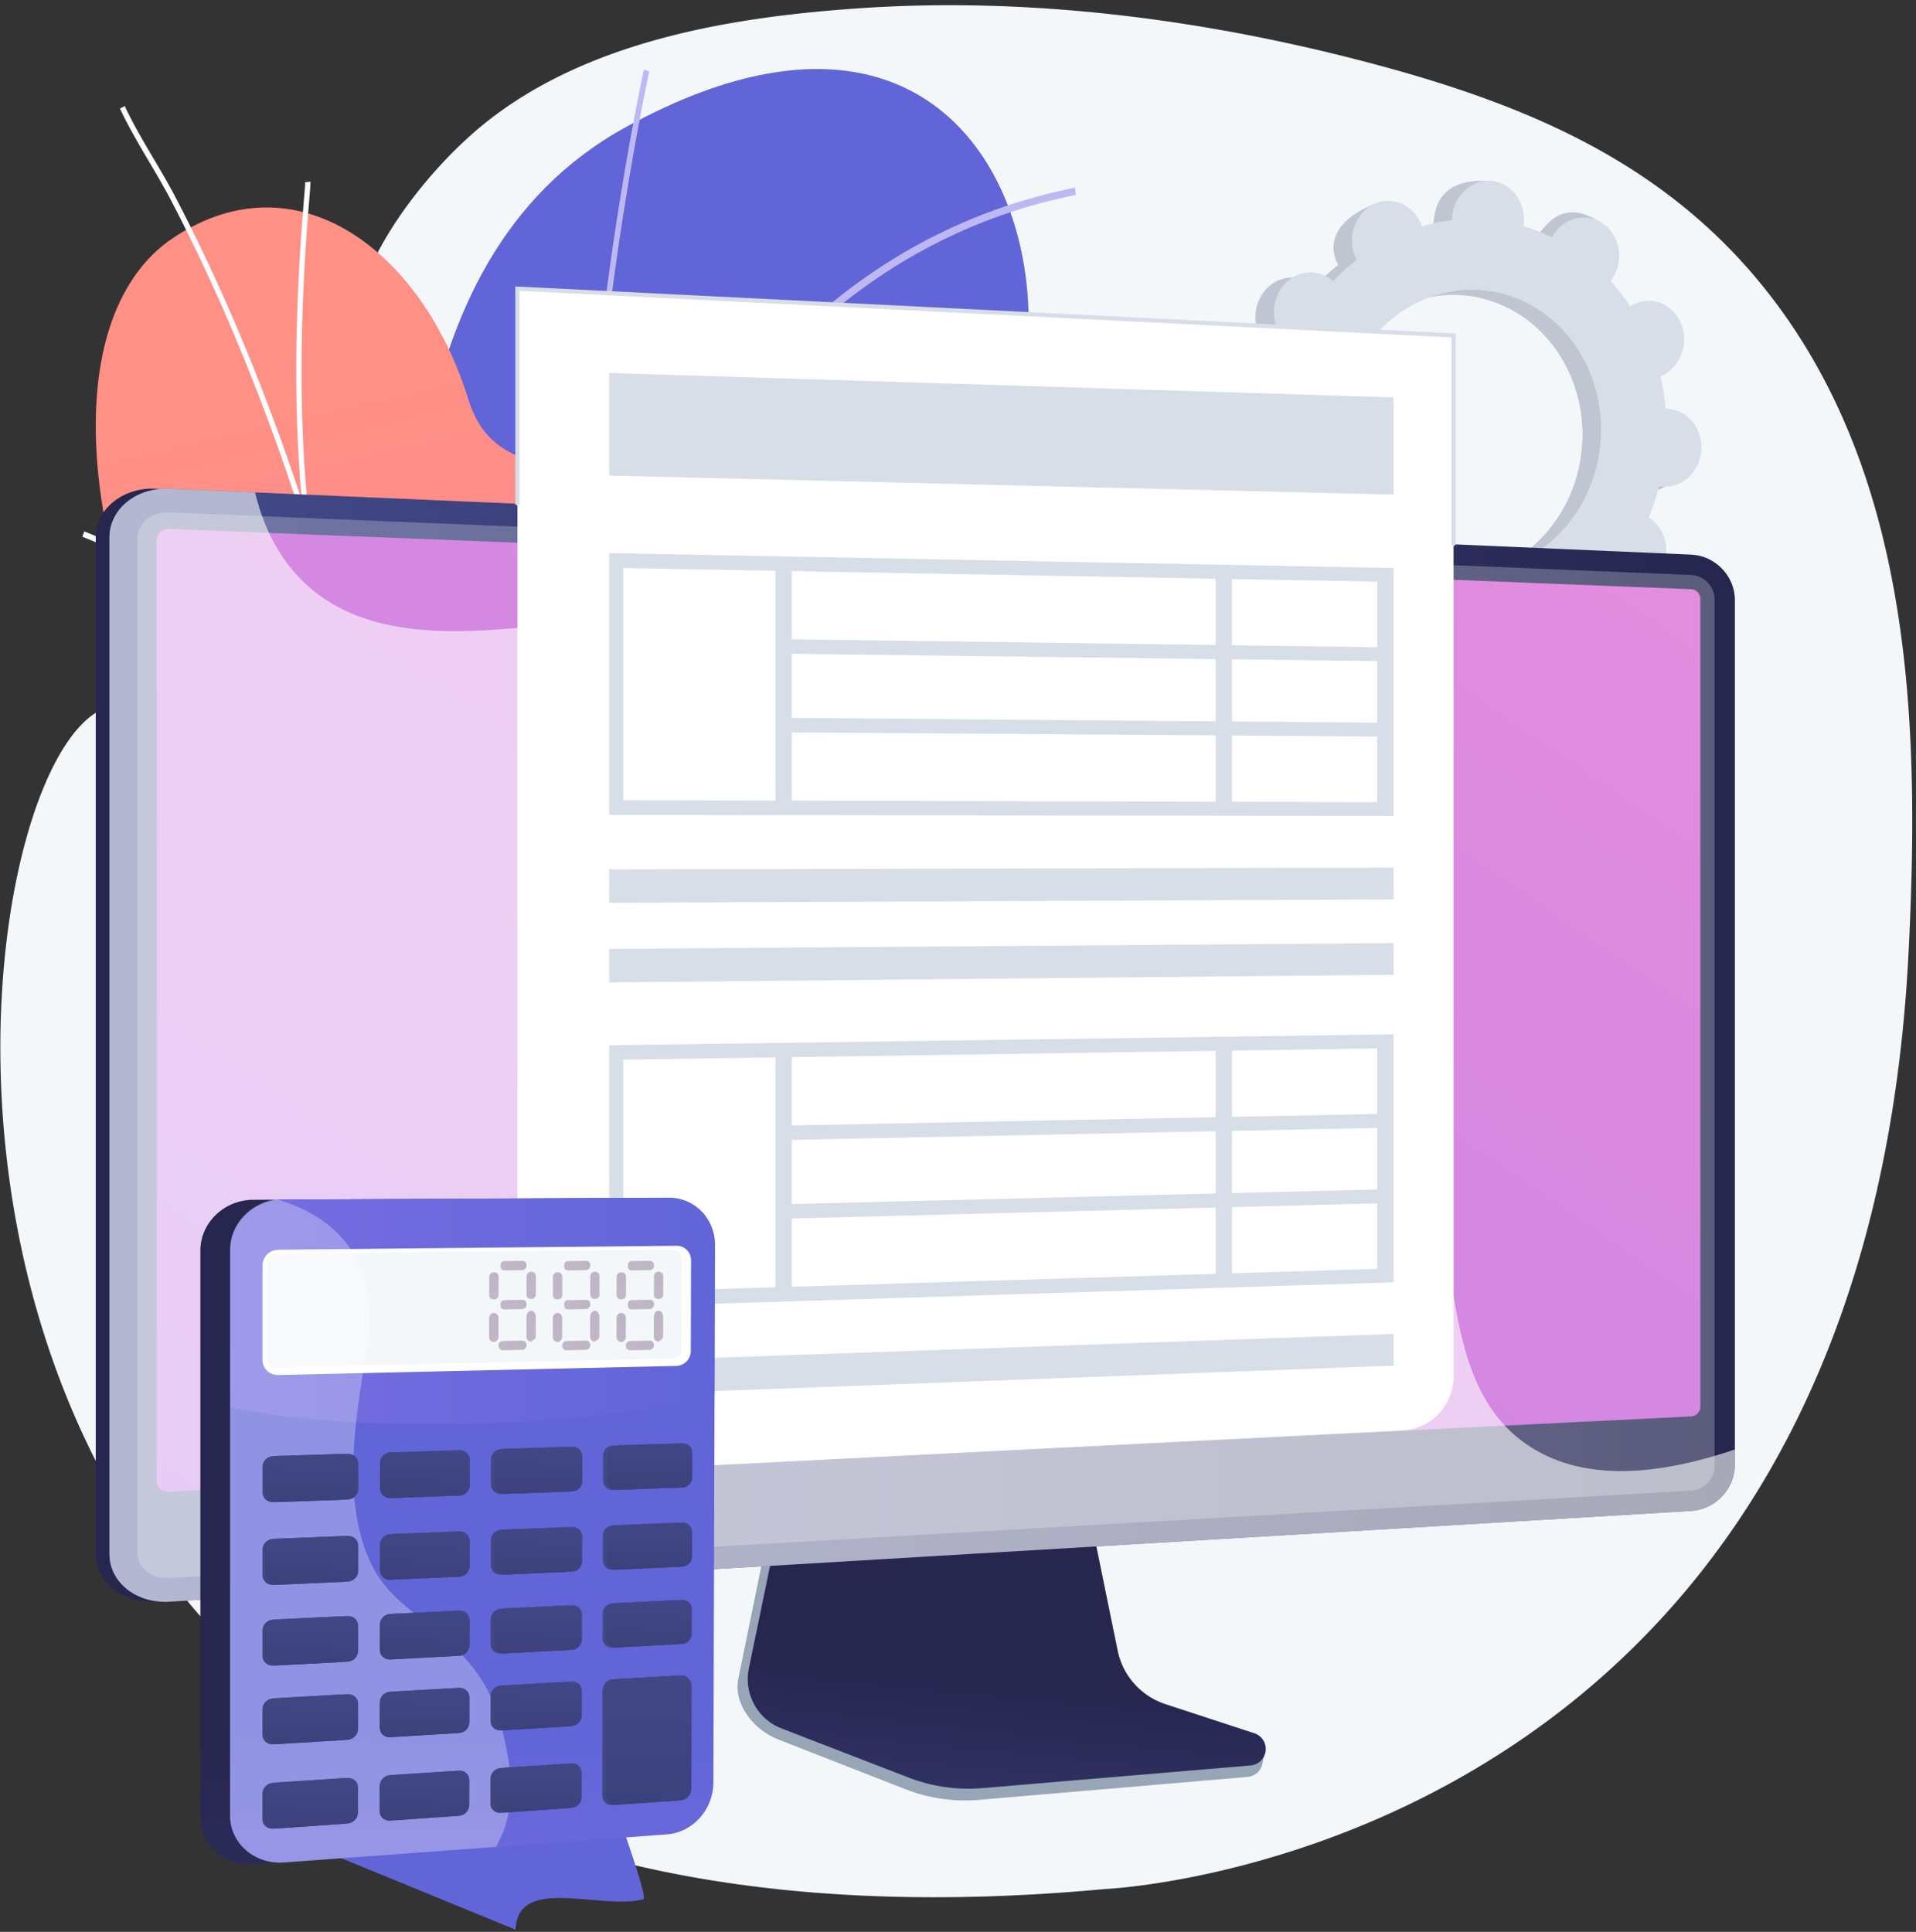 <svg width="361" height="364" fill="none" xmlns="http://www.w3.org/2000/svg">
    <rect width="100%" height="100%" fill="#333333" stroke="none"/>
    <style>
        #image1-coin1{
            animation: move1 5s  ease-in-out infinite;
        opacity:0;
        }
        #image1-coin2{
        animation: move1 5s .5s ease-in-out infinite;
        opacity:0;
        }

        #image1-petal1{
        animation: move2 5s  ease-in-out infinite;
        }
        #image1-petal2{
        animation: move3 5s 1s ease-in-out infinite;
        }
        #image1-gearbox1{
        animation: move4 5s 1s ease-in-out infinite;
        }

        #num9-3{
        animation: opacity1 1s ease-in-out 1 alternate;
        }
        #num9-2{
        animation: opacity1 1s ease-in-out 1 alternate;
        }
        #num9-1{
        animation: opacity1 1s ease-in-out 1 alternate;
        }

        @keyframes opacity1 {
        0% {
        opacity:.3;
        }
        100%{
        opacity:1;
        }
        }


        @keyframes move1 {
        0% {
        transform: translate3d(0, 0, 0);
        opacity:0;
        }
        50% {
        transform: translate3d(10px, -20px, 0);
        opacity:1;
        }
        100%{
        opacity:0;
        transform: translate3d(-20px, -250px, 0);
        }
        }
        @keyframes move2 {
        0% {
        transform: translate3d(0, 0, 0);
        }
        50% {
        transform: translate3d(9px, -5px, 0);
        }
        100%{
        transform: translate3d(0, 0, 0);
        }
        }
        @keyframes move3 {
        0% {
        transform: translate3d(0, 0, 0);
        }
        50% {
        transform: translate3d(-9px, 6px, 0);
        }
        100%{
        transform: translate3d(0, 0, 0);
        }
        }
        @keyframes move4 {
        0% {
        transform: rotate(0deg);
        transform-origin:center;
        }
        100%{
        transform: rotate(360deg);
        }
        }

    </style>

    <path d="M244.659 8.587c-26.941-6.011-54.952-8.891-82.339-7.055-24.274 1.627-51.789 6.07-71.323 21.982-9.308 7.583-20.41 21.209-23.455 33.23 0 0-16.028 63.272-48.083 76.83-32.055 13.559-54.315 244.955 188.77 222.358 0 0 142.774-5.922 151.371-176.481 2.076-41.203.916-86.497-23.962-120.95-19.064-26.4-45.776-38.138-76.47-46.352a352.647 352.647 0 0 0-14.509-3.562Z" fill="#F4F7FA"/>
    <g id="image1-gearbox1">
    <path d="M309.68 92.663c3.736.315 7.04-2.71 7.381-6.754.34-4.045-2.411-7.578-6.147-7.893a6.242 6.242 0 0 0-.575-.016 42.609 42.609 0 0 0-.973-6.124c.177-.073.354-.148.528-.239 3.406-1.749 4.891-6.135 3.318-9.796-1.572-3.66-5.608-5.208-9.013-3.459a7.391 7.391 0 0 0-.515.3 38.837 38.837 0 0 0-3.684-4.73c.124-.161.246-.325.359-.5 2.163-3.346 1.431-7.918-1.633-10.212-3.065-2.295-7.302-1.443-9.465 1.902a7.614 7.614 0 0 0-.305.526 34.413 34.413 0 0 0-5.406-2.068 8.27 8.27 0 0 0 .082-.619c.341-4.045 1.077-8.61-2.663-8.867-8.651-.591-10.524 3.684-10.864 7.728-.018.21-.022.416-.023.622-1.934.22-3.831.6-5.676 1.135a8.218 8.218 0 0 0-.212-.57c-1.573-3.66-1.289-6.1-4.864-4.73-7.795 2.991-9.041 7.408-7.469 11.067.083.191.175.373.27.553a38.88 38.88 0 0 0-4.422 4.048 6.675 6.675 0 0 0-.457-.383c-3.064-2.294-7.302-1.442-9.465 1.903-2.163 3.346-1.431 7.918 1.634 10.212a6.2 6.2 0 0 0 .481.322 42.475 42.475 0 0 0-1.984 5.875 6.03 6.03 0 0 0-.57-.08c-3.736-.314-7.04 2.71-7.381 6.755-.341 4.045 2.412 7.579 6.147 7.893.194.017.386.018.576.017a42.48 42.48 0 0 0 .972 6.124 6.82 6.82 0 0 0-.528.236c-3.406 1.751-4.89 6.136-3.318 9.797 1.572 3.66 5.608 5.208 9.013 3.459.178-.092.348-.194.514-.299a38.899 38.899 0 0 0 3.684 4.73c-.124.16-.246.324-.359.5-2.163 3.345-1.431 7.918 1.632 10.213 3.065 2.294 9.698 1.245 11.861-2.101.111-.172-2.187-.151-2.092-.328a34.4 34.4 0 0 0 5.406 2.068 8.303 8.303 0 0 0-.081.619c-.341 4.045 2.411 7.578 6.147 7.893 3.736.314 7.04-2.71 7.381-6.755.018-.209.022-.416.023-.622a34.49 34.49 0 0 0 5.676-1.134c.065.191.132.381.212.57 1.573 3.66 5.609 5.208 9.013 3.458 3.405-1.75 4.891-6.136 3.318-9.795a7.642 7.642 0 0 0-.269-.553 38.817 38.817 0 0 0 4.421-4.047c.148.132.297.262.458.382 3.064 2.294 7.301 1.442 9.465-1.903 2.163-3.346 1.431-7.918-1.634-10.212a6.555 6.555 0 0 0-.481-.322 42.471 42.471 0 0 0 1.983-5.875c.191.033.38.063.573.08Zm-38.405 16.169c-13.562-1.142-23.554-13.972-22.317-28.658 1.237-14.685 13.234-25.664 26.796-24.52 13.563 1.142 23.555 13.972 22.317 28.657-1.236 14.684-13.234 25.663-26.796 24.521Z" fill="#BFC6D1"/>
    <path d="M309.895 71.638c3.406-1.75 4.89-6.136 3.318-9.797-1.573-3.66-5.609-5.208-9.013-3.459a6.955 6.955 0 0 0-.515.3 38.73 38.73 0 0 0-3.683-4.73 7.51 7.51 0 0 0 .359-.501c2.163-3.345 3.825-9.98.541-11.95-6.232-3.735-9.475.295-11.638 3.64a7.906 7.906 0 0 0-.305.524 34.28 34.28 0 0 0-5.406-2.066 8.27 8.27 0 0 0 .082-.619c.186-2.201-.55-4.246-1.857-5.709a1102.236 1102.236 0 0 0-2.339 18.991c11.64 2.93 19.757 14.724 18.634 28.044-.951 11.287-8.261 20.378-17.75 23.465.022 1.234.054 2.47.042 3.707-.03 3.352-.248 6.712-.47 10.068a34.028 34.028 0 0 0 2.729-.667c.065.191.132.381.212.569 1.573 3.661 5.087 5.885 11.352 2.945 3.466-1.626 2.553-5.621.981-9.282a7.844 7.844 0 0 0-.27-.552 38.827 38.827 0 0 0 4.422-4.048 7 7 0 0 0 .457.382c3.064 2.296 9.94 1.007 12.102-2.339 2.163-3.346-1.206-7.481-4.271-9.775a6.348 6.348 0 0 0-.481-.322 42.475 42.475 0 0 0 1.984-5.875c.188.033.377.064.57.079 3.736.314 7.04-2.71 7.381-6.755.341-4.044-2.412-7.578-6.147-7.892a6.254 6.254 0 0 0-.576-.017 42.469 42.469 0 0 0-.972-6.124c.175-.07.352-.145.527-.235Z" fill="#BFC6D1"/>
    <path d="M313.165 91.69c3.736.314 7.04-2.71 7.381-6.755.34-4.045-2.411-7.578-6.147-7.893a6.171 6.171 0 0 0-.575-.016 42.607 42.607 0 0 0-.973-6.124c.177-.073.354-.148.528-.239 3.406-1.749 4.891-6.135 3.318-9.794-1.572-3.661-5.608-5.21-9.013-3.46a7.414 7.414 0 0 0-.516.3 38.738 38.738 0 0 0-3.683-4.73c.124-.162.246-.325.359-.5 2.163-3.346 1.431-7.919-1.633-10.213-3.065-2.295-7.302-1.443-9.466 1.902-.11.172-.208.347-.304.526a34.46 34.46 0 0 0-5.406-2.068c.033-.204.064-.409.082-.619.341-4.045-2.412-7.578-6.147-7.892-3.736-.315-7.04 2.709-7.381 6.754a7.66 7.66 0 0 0-.023.623c-1.934.22-3.831.6-5.676 1.133a8.252 8.252 0 0 0-.213-.57c-1.572-3.66-5.608-5.208-9.013-3.459-3.406 1.75-4.89 6.136-3.318 9.796.083.191.175.373.27.553a38.878 38.878 0 0 0-4.422 4.047 7.16 7.16 0 0 0-.457-.381c-3.065-2.295-7.302-1.443-9.465 1.902-2.163 3.346-1.431 7.918 1.634 10.212a6.2 6.2 0 0 0 .481.322 42.475 42.475 0 0 0-1.984 5.875 6.486 6.486 0 0 0-.57-.08c-3.736-.315-7.04 2.709-7.381 6.754-.341 4.045 2.411 7.578 6.147 7.893.194.016.386.017.575.016.179 2.09.505 4.136.973 6.124a6.375 6.375 0 0 0-.528.239c-3.406 1.749-4.891 6.135-3.318 9.796 1.572 3.66 5.608 5.208 9.013 3.458.178-.092.348-.194.514-.3a38.745 38.745 0 0 0 3.684 4.73 7.41 7.41 0 0 0-.359.501c-2.164 3.344-1.431 7.918 1.633 10.212 3.065 2.295 7.302 1.443 9.465-1.902.111-.172.209-.348.305-.526a34.424 34.424 0 0 0 5.406 2.068 8.303 8.303 0 0 0-.082.619c-.341 4.045 2.412 7.578 6.147 7.892 3.736.315 7.04-2.709 7.381-6.754.018-.209.022-.416.023-.623a34.384 34.384 0 0 0 5.676-1.133c.065.191.132.381.213.569 1.572 3.661 5.608 5.209 9.013 3.46 3.404-1.75 4.89-6.136 3.318-9.795a8.09 8.09 0 0 0-.27-.553 38.91 38.91 0 0 0 4.422-4.047c.147.132.298.261.457.382 3.064 2.294 7.302 1.443 9.465-1.903 2.163-3.346 1.431-7.918-1.634-10.212a6.348 6.348 0 0 0-.481-.322 42.608 42.608 0 0 0 1.984-5.875c.188.033.378.063.571.08Zm-38.405 16.168c-13.562-1.142-23.554-13.973-22.317-28.658 1.236-14.685 13.234-25.664 26.796-24.52 13.562 1.142 23.555 13.972 22.317 28.657-1.237 14.684-13.234 25.663-26.796 24.521Z" fill="#D8DEE8"/>
    </g>
    <g id="image1-petal1">
        <path d="M176.109 101.446c-35.235 24.611-59.112 74.202-32.863 94.806 23.199 18.209 14.346 43.782-5.32 62.857-9.787 9.494-31.332 25.03-31.265 53.187-1.753-.267 16.306 45.109 14.528 45.58-7.931 2.102-23.684-4.661-24.049 5.724l-47.102-19.321c1.156-11.008 5.453-21.159 12.129-30.693 16.525-23.603-4.495-50.794-15.317-87.077-12.67-42.475 25.714-43.156 28.329-77.2 2.615-34.043-3.96-99.817 42.878-125.44 78.43-42.904 92.533 53.491 58.052 77.577Z" fill="url(#a)"/><path d="m202.719 36.718-.184-1.366c-35.668 7.196-63.821 31.233-83.678 71.441a227.473 227.473 0 0 0-6.847 15.313c-3.269-45.667 10.172-107.963 10.31-108.596l-1.001-.419c-.14.644-14.008 64.914-10.201 110.999l.107-.012c-11.678 29.545-19.718 66.061-23.944 108.888a670.748 670.748 0 0 0-2.018 25.636c-7.731-39.807-39.232-68.311-39.562-68.606l-.565 1.14c.339.302 33.82 30.607 39.86 72.127a788.898 788.898 0 0 0-.977 27.265l-.003.009h.002c-.3 15.851-.137 30.93.281 44.657l1.031-.274a905.359 905.359 0 0 1-.275-44.154c12.428-64.281 79.282-76.483 79.943-76.529l-.016-1.38c-.636-.036-64.807 12.011-79.806 72.433.427-16.819 1.39-34.419 3.139-52.135 4.472-45.318 14.733-96.592 37.063-135.703 35.194-26.487 67.512-10.91 67.837-10.749l.342-1.29c-.322-.163-31.778-15.346-66.56 9.263 17.337-29.148 41.669-51.086 75.722-57.958ZM53.093 319.68l-.789.873c.189.295.783.919 2.227 2.428 3.044 3.177 8.696 9.081 14.402 16.288l1.223-.325c-5.915-7.561-11.84-13.748-14.995-17.04-1.037-1.082-1.932-2.017-2.069-2.224Z" fill="#BEB8F2"/>
    </g>
    <g id="image1-petal2">
    <path d="M117.791 269.178c-2.81-2.324 2.565 7.566-1.156 7.566-7.651 0-3.824 7.008-24.94 2.206H32.674c4.324-17.788 18.07-35.882 22.762-45.333 9.9-19.942 12.49-28.731-8.036-69.952C13.126 110.351 9.683 59.953 32.776 44.725c23.398-15.427 46.886 2.814 55.471 30.539 5.493 17.738 22.895 6.624 33.177 29.345 9.025 19.943-8.697 51.712-15.055 69.56-16.61 46.62 4.489 68.889 11.422 95.009Z" fill="url(#b)"/>
    <path d="M79.038 202.732c-3.2-45.696 37.359-111.229 37.77-111.884l-.833-.593c-.383.614-35.63 57.568-37.986 102.588a531.96 531.96 0 0 0-4.48-31.317 505.376 505.376 0 0 0-4.422-22.397l.006-.002a.623.623 0 0 0-.013-.028c-3.031-13.713-6.597-27.083-10.677-40.005l.015-.002c-3.106-25.302-.873-52.65-.138-61.637.177-2.175.238-2.94.215-3.212l-.997.094c.014.206-.087 1.45-.216 3.025-.683 8.351-2.655 32.507-.461 56.222.01.116-.15.147-.185.037a418.147 418.147 0 0 0-3.099-9.058c-6.02-16.949-12.881-32.849-20.394-47.257-1.31-2.51-2.78-5-4.202-7.408-1.894-3.209-3.854-6.526-5.445-9.919l-.896.479c1.614 3.44 3.586 6.78 5.493 10.01 1.415 2.396 2.878 4.874 4.174 7.36 7.49 14.361 14.33 30.214 20.333 47.114 5.734 16.149 10.638 33.104 14.66 50.642-12.02-19.988-49.699-34.794-51.389-35.45l-.34 1.004c.432.168 43.334 17.02 52.6 38.318a503.167 503.167 0 0 1 4.395 22.265c5.82 33.452 8.533 68.784 8.064 105.013a627.099 627.099 0 0 1-.29 12.216h1c.133-4.082.237-8.154.29-12.202.282-21.731-.589-43.136-2.576-64.013l.024-.003Zm-42.526 56.554c.18.18 8.128 8.16 16.89 19.664h1.27c-9.01-11.936-17.292-20.261-17.478-20.444l-.683.78Z" fill="#FCFDFE"/>
    </g>
    <path d="M219.001 323.101c-4.592-1.523-8.025-5.421-8.992-10.211l-6.685-33.082-57.177 2.031-7.037 34.463c-.986 4.827 2.959 9.669 7.503 11.446l23.921 9.36a31.09 31.09 0 0 0 13.985 2.026l50.555-4.325a3.135 3.135 0 0 0 2.836-2.778c.172-1.491 1.207-3.164-.201-3.631l-18.708-5.299Z" fill="#97A6B7"/>
    <path d="M219.567 321.088a13.447 13.447 0 0 1-8.984-10.083l-6.677-32.665-55.783 2.006-7.029 34.031a9.957 9.957 0 0 0 6.159 11.301l23.899 9.242a31.39 31.39 0 0 0 13.971 2.002l50.504-4.271a3.115 3.115 0 0 0 .709-6.065l-16.769-5.498Z" fill="url(#c)"/>
    <path d="M29.313 301.795c-6.2.369-11.273-3.653-11.273-8.969V101.232c0-5.316 5.073-9.42 11.273-9.152l286.748 12.424c4.552.197 8.238 4.035 8.238 8.556v162.95c0 4.521-3.686 8.42-8.238 8.691L29.313 301.795Z" fill="url(#d)"/>
    <path d="M31.89 301.795c-6.2.369-11.273-3.653-11.273-8.969V101.232c0-5.316 5.073-9.42 11.273-9.152l286.748 12.424c4.552.197 8.238 4.035 8.238 8.556v162.95c0 4.521-3.686 8.419-8.238 8.69L31.89 301.795Z" fill="url(#e)"/>
    <path opacity=".3" d="M318.638 108.339 31.89 96.542c-3.314-.136-6.01 2.054-6.01 4.893v191.103c0 2.84 2.696 4.985 6.01 4.795l286.748-16.466c2.439-.14 4.413-2.219 4.413-4.646V112.912c0-2.425-1.974-4.473-4.413-4.573Z" fill="#D8DEE8"/>
    <path d="M31.89 281.055c-1.291.064-2.342-.783-2.342-1.887V101.577c0-1.104 1.052-1.961 2.342-1.91l286.748 11.357a1.809 1.809 0 0 1 1.725 1.785v152.27c0 .946-.774 1.756-1.725 1.803L31.89 281.055Z" fill="url(#f)"/>
    <path opacity=".6" d="M288.702 272.842c-24.123-14.922-7.274-57.351-34.366-78.67-27.315-21.491-65.748 4.868-84.88-17.389-14.246-16.574 2.423-36.585-11.179-52.17-21.332-24.442-75.94 9.173-101.028-14.906-3.563-3.418-7.157-8.605-9.203-16.927l-16.157-.7c-6.2-.269-11.273 3.836-11.273 9.152v191.594c0 5.316 5.072 9.338 11.273 8.969L318.637 284.7c4.551-.271 8.237-4.169 8.237-8.69v-2.897c-19.038 6.462-30.678 4.363-38.172-.271Z" fill="#fff"/>
    <path d="M273.868 259.397V63.21L97.492 54.39v214.869a9.2 9.2 0 0 1-7.717 9.081l174.616-8.821a10.144 10.144 0 0 0 9.477-10.122Z" fill="#fff"/>
    <path d="M273.868 102.874a.395.395 0 0 1-.396-.395V63.586L97.889 54.804v40.031a.396.396 0 1 1-.792 0V53.973l.416.02 176.753 8.84v39.646a.398.398 0 0 1-.398.395Z" fill="#D8DEE8"/>
    <path d="m262.566 93.198-147.783-3.583V70.28l147.783 4.6V93.2Zm0 60.566-147.783-.222v-49.327l147.783 2.815v46.734Zm-145.136-2.976 142.048.353V109.6l-142.048-2.568v43.756Z" fill="#D8DEE8"/>
    <path d="M149.193 151.891h-3.088v-45.905l3.088.053v45.852Z" fill="#D8DEE8"/>
    <path d="m260.801 124.584-113.373-1.417v-2.729l113.373 1.527v2.619Zm0 14.215-113.373-.811v-2.73l113.373.923v2.618Z" fill="#D8DEE8"/>
    <path d="m232.127 153.336-3.087-.004v-45.805l3.087.051v45.758Zm30.439 88.285-147.783 4.653v-49.325l147.783-2.06v46.732Zm-145.136 1.803 142.048-4.337v-41.541l-142.048 2.121v43.757Z" fill="#D8DEE8"/>
    <path d="m149.193 243.629-3.088.101v-46.044l3.088-.051v45.994Z" fill="#D8DEE8"/>
    <path d="m260.801 212.492-113.373 2.326v-2.729l113.373-2.214v2.617Zm0 14.215-113.373 2.931v-2.729l113.373-2.821v2.619Z" fill="#D8DEE8"/>
    <path d="m232.127 242.206-3.087.087v-45.805l3.087-.04v45.758Zm30.439-72.74-147.783.65v-6.314l147.783-.317v5.981Zm0 14.207-147.783 1.437v-6.313l147.783-1.106v5.982Zm0 73.65-147.783 5.525v-6.314l147.783-5.192v5.981Z" fill="#D8DEE8"/>
    <path d="m129.461 234.737-.299 101.441c-.015 4.973-4.027 9.38-9.045 9.748l-72.427 5.308c-5.472.401-9.938-3.601-9.938-8.832v-106.75c0-4.956 3.962-9.043 9.002-9.538.323-.032.65-.043.98-.045l72.701-.347a8.946 8.946 0 0 1 9.026 9.015Z" fill="url(#g)"/>
    <path d="m134.719 234.675-.312 101.256c-.015 4.964-3.804 9.347-8.803 9.713l-72.13 5.286c-5.45.399-10.123-3.578-10.123-8.801l.014-106.544c.001-4.945 4.06-9.025 9.078-9.519.32-.032.759-.044 1.087-.045l72.409-.346c5.017-.023 8.796 4 8.78 9Z" fill="url(#h)"/>
    <g opacity=".3">
    <path d="m134.719 234.531-.077 25.45-91.28 2.236.004-26.782c.001-4.827 3.873-8.755 8.723-9.402.434-.059.992-.008 1.443-.011l72.408-.346c5.016-.025 8.794 3.855 8.779 8.855Z" fill="url(#i)"/>
    <path d="m134.666 252.16-.033 10.575c-9.038 2.777-25.567 4.919-44.368 5.455-8.25.234-16.192.14-23.343-.236-9.484-.499-17.457-1.492-23.56-2.838l.002-11.128c2.294-.561 4.404-1.082 6.91-1.571 5.461-1.064 12.054-1.952 19.285-2.592 6.48-.576 13.539-.951 20.845-1.08 9.44-.165 18.244.1 25.841.703a168.116 168.116 0 0 1 8.742.907c1.309.173 2.435.359 3.628.556 2.29.374 4.322.792 6.051 1.249Z" fill="url(#j)"/>
    </g>
    <path d="M130.154 254.575a2.826 2.826 0 0 1-2.748 2.8l-74.952 1.716c-1.65.038-2.988-1.213-2.988-2.795l.007-17.919c0-1.582 1.34-2.88 2.992-2.896l75.005-.748a2.698 2.698 0 0 1 2.733 2.714l-.049 17.128Z" fill="#fff"/>
    <path d="M128.416 254.23a1.784 1.784 0 0 1-1.738 1.768l-74.564 1.648c-1.042.023-1.887-.768-1.887-1.766l.006-17.84c0-1 .847-1.818 1.89-1.83l74.612-.773a1.705 1.705 0 0 1 1.729 1.714l-.048 17.079Z" fill="#F4F7FA"/>
    <g id="num9-3" opacity=".3">
    <path d="M117.936 244.05c-.002.472-.389.78-.863.787h-.04c-.476.005-.862-.287-.861-.761l.009-3.514c.002-.473.389-.828.865-.835h.039c.476-.006.861.34.86.814l-.009 3.509Z" fill="url(#k)"/>
    <path d="M124.956 243.957c-.001.471-.384.792-.856.797h-.04c-.472.005-.854-.301-.853-.772l.01-3.51a.853.853 0 0 1 .858-.843h.04c.472-.006.854.349.853.82l-.012 3.508Z" fill="url(#l)"/>
        <path d="M124.934 251.817c-.001.472-.384.619-.856.988h-.04c-.472.004-.854-.483-.853-.954l.01-3.782c.002-.471.386-1.114.858-1.119h.04c.472-.005.853.619.852 1.089l-.011 3.778Z" fill="url(#n)"/>
        <path d="M123.226 245.793a.887.887 0 0 1-.871.87l-3.376.06c-.475.008-.683-.368-.683-.84v-.039c0-.473.205-.862.68-.869l3.474-.058c.473-.008.774.365.774.837v.039h.002Z" fill="url(#o)"/>
        <path d="M123.226 238.459c0 .471-.387.86-.86.867l-3.382.044c-.475.007-.686-.371-.686-.845v-.04c0-.472.214-.859.69-.864l3.469-.043c.474-.005.769.37.769.841v.04Z" fill="url(#p)"/>
        <path d="M123.226 253.473c0 .471-.407.863-.881.873l-3.56.074a.842.842 0 0 1-.866-.838v-.039c0-.473.385-.861.86-.87l3.572-.073c.473-.008.875.363.875.834v.039Z" fill="url(#q)"/>
    </g>
    <path opacity=".3" d="M117.917 251.914c-.002.473-.389.948-.864.951h-.039c-.476.004-.861-.444-.861-.916l.009-3.616c.001-.474.389-.937.865-.942h.039c.476-.005.861.439.86.911l-.009 3.612Z" fill="url(#m)"/>
    <g id="num9-2" opacity=".3">
        <path d="M105.936 244.05c-.002.472-.389.78-.863.787h-.04c-.476.005-.862-.287-.861-.761l.009-3.514c.002-.473.389-.828.865-.835h.039c.476-.006.861.34.86.814l-.009 3.509Z" fill="url(#r)"/>
        <path d="M112.956 243.957c-.001.471-.384.792-.856.797h-.04c-.472.005-.854-.301-.853-.772l.01-3.51a.853.853 0 0 1 .858-.843h.04c.472-.006.854.349.853.82l-.012 3.508Z" fill="url(#s)"/>
        <path d="M111.226 238.459c0 .471-.387.86-.86.867l-3.382.044c-.475.007-.686-.371-.686-.845v-.04c0-.472.214-.859.69-.864l3.469-.043c.474-.005.769.37.769.841v.04Z" fill="url(#w)"/>
        <path d="M111.226 245.793a.887.887 0 0 1-.871.87l-3.376.06c-.475.008-.683-.368-.683-.84v-.039c0-.473.205-.862.68-.869l3.474-.058c.473-.008.774.365.774.837v.039h.002Z" fill="url(#v)"/>
        <path d="M111.226 253.473c0 .471-.407.863-.881.873l-3.56.074a.842.842 0 0 1-.866-.838v-.039c0-.473.385-.861.86-.87l3.572-.073c.473-.008.875.363.875.834v.039Z" fill="url(#x)"/>
        <path d="M112.934 251.817c-.001.472-.384.619-.856.988h-.04c-.472.004-.854-.483-.853-.954l.01-3.782c.002-.471.386-1.114.858-1.119h.04c.472-.005.853.619.852 1.089l-.011 3.778Z" fill="url(#u)"/>
    </g>
    <path opacity=".3" d="M105.917 251.914c-.002.473-.389.948-.864.951h-.039c-.476.004-.861-.444-.861-.916l.009-3.616c.001-.474.389-.937.865-.942h.039c.476-.005.861.439.86.911l-.009 3.612Z" fill="url(#t)"/>
    <g id="num9-1" opacity=".3">
    <path d="M93.936 244.05c-.002.472-.389.78-.864.787h-.039c-.476.005-.862-.287-.86-.761l.008-3.514c.002-.473.389-.828.865-.835h.04c.475-.006.86.34.859.814l-.01 3.509Z" fill="url(#y)"/>
    <path d="M100.956 243.957c-.001.471-.384.792-.856.797h-.04c-.472.005-.854-.301-.853-.772l.01-3.51a.853.853 0 0 1 .858-.843h.04c.472-.006.854.349.853.82l-.012 3.508Z" fill="url(#z)"/>
        <path d="M100.934 251.817c-.001.472-.384.619-.856.988h-.04c-.472.004-.854-.483-.853-.954l.01-3.782c.002-.471.386-1.114.858-1.119h.04c.472-.005.853.619.852 1.089l-.011 3.778Z" fill="url(#B)"/>
        <path d="M99.227 238.459c0 .471-.388.86-.861.867l-3.382.044c-.475.007-.686-.371-.686-.845v-.04c0-.472.214-.859.69-.864l3.47-.043c.473-.005.769.37.769.841v.04Z" fill="url(#D)"/>
        <path d="M99.226 253.473c0 .471-.407.863-.88.873l-3.56.074a.841.841 0 0 1-.867-.838v-.039c0-.473.385-.861.86-.87l3.573-.073c.472-.008.874.363.874.834v.039Z" fill="url(#E)"/>
        <path d="M99.226 245.793a.887.887 0 0 1-.87.87l-3.377.06c-.475.008-.683-.368-.683-.84v-.039c0-.473.205-.862.68-.869l3.474-.058c.473-.008.774.365.774.837v.039h.002Z" fill="url(#C)"/>

    </g>
    <path opacity=".3" d="M93.917 251.914c-.002.473-.389.948-.864.951h-.039c-.476.004-.86-.444-.86-.916l.008-3.616c.001-.474.389-.937.865-.942h.04c.475-.005.86.439.859.911l-.01 3.612Z" fill="url(#A)"/>
    <path opacity=".3" d="M95.864 341.317c-.297 1.669-.787 3.352-1.522 4.936a31.372 31.372 0 0 1-.881 1.747l-39.988 2.929c-5.45.4-10.122-3.577-10.122-8.8l.014-106.695c.001-4.827 3.873-8.836 8.723-9.482.118.035.293.071.412.108 5.115 1.579 10.702 4.53 14.044 10.055 2.09 3.452 3.335 7.918 3.056 13.706a39.77 39.77 0 0 1-.522 4.764c-.166.977-.331 1.975-.5 2.993a309.1 309.1 0 0 0-.622 3.89 152.406 152.406 0 0 0-.856 6.477 95.77 95.77 0 0 0-.487 6.345c-.016.408-.03.82-.04 1.228a63.828 63.828 0 0 0 .018 3.952c.032.897.085 1.785.16 2.668.426 4.965 1.573 9.702 3.875 13.836 1.742 3.124 4.364 5.529 7.12 7.757a195.86 195.86 0 0 0 2.199 1.738c2.514 1.97 4.912 4.014 7.047 6.302l.156.169a35.437 35.437 0 0 1 2.897 3.56 26.497 26.497 0 0 1 2.517 4.414c.269.591.517 1.193.746 1.802a35.04 35.04 0 0 1 1.035 3.212 65.335 65.335 0 0 1 .405 1.552c.503 2 .937 4.09 1.205 6.209.361 2.868.415 5.791-.09 8.628Z" fill="#fff"/>
    <path d="M66.77 280.602c0 1.055-.887 1.941-1.981 1.98l-13.316.48c-1.111.04-2.014-.79-2.014-1.854l.001-4.859c0-1.065.903-1.956 2.016-1.99l13.319-.417c1.095-.034 1.98.793 1.98 1.848l-.004 4.812Z" fill="url(#F)"/>
    <path d="M88.5 279.842c0 1.041-.868 1.916-1.936 1.956l-12.997.468c-1.085.04-1.965-.782-1.963-1.832l.005-4.801c0-1.052.882-1.932 1.968-1.966l13-.406c1.068-.033 1.932.784 1.931 1.826l-.008 4.755Z" fill="url(#G)"/>
    <path d="M109.003 279.125c-.002 1.03-.849 1.895-1.893 1.933l-12.699.457c-1.06.038-1.919-.773-1.917-1.812l.007-4.745c.002-1.039.864-1.909 1.924-1.943l12.702-.397c1.044-.033 1.888.775 1.885 1.805l-.009 4.702Z" fill="url(#H)"/>
    <path d="M129.737 278.401a1.933 1.933 0 0 1-1.85 1.908l-12.401.447a1.784 1.784 0 0 1-1.871-1.791l.012-4.689c.002-1.028.845-1.887 1.88-1.919l12.405-.387a1.77 1.77 0 0 1 1.84 1.785l-.015 4.646Z" fill="url(#I)"/>
    <path d="M66.757 296.058c-.002 1.053-.888 1.945-1.982 1.995l-13.308.593c-1.112.05-2.013-.772-2.013-1.835v-4.854c0-1.064.904-1.962 2.015-2.006l13.313-.529c1.094-.044 1.98.775 1.978 1.828l-.003 4.808Z" fill="url(#J)"/>
    <path d="M88.476 295.113c-.001 1.04-.867 1.922-1.935 1.97l-12.99.579c-1.086.048-1.964-.764-1.964-1.814l.005-4.797c.001-1.05.882-1.937 1.967-1.981l12.993-.517c1.069-.042 1.932.767 1.93 1.808l-.006 4.752Z" fill="url(#K)"/>
    <path d="M108.969 294.222c-.003 1.028-.85 1.899-1.892 1.946l-12.693.566c-1.06.047-1.919-.757-1.916-1.794l.007-4.742c.002-1.039.864-1.915 1.924-1.957l12.697-.505c1.044-.042 1.887.759 1.884 1.788l-.011 4.698Z" fill="url(#L)"/>
    <path d="M129.693 293.319a1.952 1.952 0 0 1-1.85 1.923l-12.396.552c-1.035.046-1.873-.748-1.87-1.773l.011-4.686c.003-1.026.844-1.892 1.879-1.932l12.399-.495a1.753 1.753 0 0 1 1.84 1.769l-.013 4.642Z" fill="url(#M)"/>
    <path d="M66.744 311.138c-.001 1.051-.888 1.952-1.98 2.009l-13.303.703c-1.11.058-2.011-.755-2.011-1.817l.001-4.85c0-1.062.903-1.967 2.013-2.02l13.306-.641c1.094-.052 1.979.758 1.978 1.811l-.004 4.805Z" fill="url(#N)"/>
    <path d="M88.453 310.013c-.002 1.039-.868 1.928-1.934 1.984l-12.985.686c-1.083.058-1.963-.746-1.962-1.795l.005-4.791c.002-1.049.883-1.943 1.966-1.995l12.988-.625c1.067-.051 1.93.75 1.93 1.79l-.008 4.746Z" fill="url(#O)"/>
    <path d="M108.935 308.952c-.002 1.027-.849 1.904-1.892 1.96l-12.687.671c-1.06.056-1.918-.739-1.915-1.776l.008-4.736c0-1.038.863-1.92 1.922-1.971l12.69-.611c1.043-.05 1.886.742 1.885 1.771l-.011 4.692Z" fill="url(#P)"/>
    <path d="M129.651 307.878c-.003 1.016-.83 1.882-1.849 1.937l-12.389.655c-1.034.055-1.872-.732-1.87-1.757l.012-4.68c.002-1.025.844-1.897 1.878-1.947l12.393-.595a1.732 1.732 0 0 1 1.839 1.75l-.014 4.637Z" fill="url(#Q)"/>
    <path d="M66.73 325.846c-.001 1.05-.886 1.957-1.98 2.023l-13.296.811c-1.11.068-2.01-.737-2.01-1.798l.001-4.845c0-1.062.902-1.973 2.013-2.035l13.3-.749c1.094-.061 1.977.741 1.976 1.793l-.004 4.8Z" fill="url(#R)"/>
    <path d="M88.43 324.545c-.002 1.039-.868 1.932-1.935 1.997l-12.978.792c-1.083.066-1.962-.729-1.96-1.778l.005-4.788c.001-1.049.88-1.948 1.966-2.009l12.981-.731c1.067-.06 1.93.734 1.928 1.773l-.008 4.744Z" fill="url(#S)"/>
    <path d="M108.904 323.317c-.003 1.026-.848 1.91-1.891 1.974l-12.681.774c-1.06.065-1.916-.723-1.915-1.76l.008-4.732c0-1.037.863-1.926 1.92-1.985l12.686-.713c1.043-.059 1.886.727 1.883 1.753l-.01 4.689Z" fill="url(#T)"/>
    <path d="M66.716 341.613c-.001 1.051-.886 1.964-1.979 2.039l-13.29.927c-1.11.077-2.01-.72-2.009-1.779l.002-4.841c0-1.06.901-1.978 2.011-2.051l13.294-.863c1.093-.072 1.976.723 1.976 1.773l-.005 4.795Z" fill="url(#U)"/>
    <path d="M88.404 340.125c-.001 1.038-.867 1.939-1.932 2.013l-12.972.904c-1.084.075-1.96-.712-1.96-1.76l.006-4.782c0-1.048.88-1.954 1.964-2.024l12.975-.843c1.067-.069 1.93.715 1.928 1.753l-.009 4.739Z" fill="url(#V)"/>
    <path d="M108.87 338.719c-.003 1.025-.848 1.916-1.89 1.989l-12.675.884c-1.058.073-1.915-.706-1.913-1.741l.007-4.727c.001-1.035.862-1.931 1.921-1.999l12.679-.824c1.043-.068 1.885.709 1.882 1.735l-.011 4.683Z" fill="url(#W)"/>
    <path d="m127.722 315.711-12.388.697c-1.034.058-1.813 1.214-1.816 2.238l-.006 2.634-.005 2.199-.025 9.93-.007 2.921-.005 1.908c-.003 1.023.77 1.963 1.804 1.891l12.379-.863c1.018-.072 1.908-1.118 1.91-2.132l.005-1.89.009-2.894.029-9.84.007-2.18.007-2.61c.006-1.013-.879-2.066-1.898-2.009Z" fill="url(#X)"/>
    <path d="M67.516 280.577c-.002 1.054-.888 1.939-1.982 1.978l-13.305.479c-1.111.04-2.011-.789-2.011-1.854l.001-4.857c0-1.064.903-1.954 2.014-1.99l13.308-.416c1.094-.035 1.978.793 1.977 1.846l-.002 4.814Z" fill="url(#Y)"/>
    <path d="M88.5 279.842c0 1.041-.868 1.916-1.936 1.956l-12.997.468c-1.084.04-1.964-.782-1.963-1.832l.005-4.801c.001-1.052.882-1.932 1.969-1.966l12.999-.406c1.068-.033 1.933.784 1.931 1.826l-.007 4.755Z" fill="url(#Z)"/>
    <path d="M109.714 279.101c-.003 1.029-.849 1.893-1.892 1.932l-12.689.457c-1.06.038-1.917-.773-1.916-1.812l.007-4.744c.002-1.039.864-1.909 1.923-1.942l12.691-.396c1.043-.033 1.887.776 1.885 1.806l-.009 4.699Z" fill="url(#aa)"/>
    <path d="M130.431 278.377a1.93 1.93 0 0 1-1.848 1.908l-12.391.447a1.783 1.783 0 0 1-1.869-1.791l.011-4.688c.003-1.026.844-1.886 1.879-1.918l12.395-.387a1.769 1.769 0 0 1 1.839 1.785l-.016 4.644Z" fill="url(#ab)"/>
    <path d="M67.502 296.025c-.002 1.053-.888 1.945-1.98 1.993l-13.298.593c-1.11.049-2.011-.772-2.01-1.835l.001-4.852c0-1.064.903-1.961 2.013-2.006l13.301-.529c1.094-.044 1.978.775 1.978 1.828l-.005 4.808Z" fill="url(#ac)"/>
    <path d="M88.476 295.113c-.001 1.04-.867 1.922-1.935 1.97l-12.99.579c-1.086.048-1.964-.764-1.964-1.814l.005-4.797c.001-1.05.882-1.937 1.967-1.981l12.993-.517c1.069-.042 1.932.767 1.93 1.808l-.006 4.752Z" fill="url(#ad)"/>
    <path d="M109.68 294.19c-.002 1.029-.847 1.9-1.89 1.946l-12.683.565c-1.059.047-1.916-.756-1.915-1.794l.008-4.739c.001-1.038.863-1.914 1.921-1.956l12.687-.504c1.042-.042 1.885.759 1.883 1.788l-.011 4.694Z" fill="url(#ae)"/>
    <path d="M130.387 293.29a1.95 1.95 0 0 1-1.849 1.921l-12.386.551c-1.034.046-1.871-.747-1.869-1.773l.012-4.683c.002-1.026.844-1.891 1.878-1.932l12.388-.492a1.75 1.75 0 0 1 1.839 1.767l-.013 4.641Z" fill="url(#af)"/>
    <path d="M67.488 311.1c-.002 1.051-.887 1.95-1.979 2.009l-13.291.702c-1.11.059-2.01-.753-2.01-1.815v-4.849c0-1.061.902-1.965 2.013-2.019l13.294-.64c1.093-.052 1.978.757 1.976 1.809l-.003 4.803Z" fill="url(#ag)"/>
    <path d="M88.452 310.013c-.001 1.039-.867 1.928-1.934 1.984l-12.984.686c-1.084.058-1.964-.746-1.962-1.795l.005-4.791c.001-1.049.882-1.943 1.966-1.995l12.988-.625c1.067-.051 1.93.75 1.929 1.79l-.008 4.746Z" fill="url(#ah)"/>
    <path d="M109.646 308.915c-.003 1.027-.848 1.904-1.891 1.959l-12.676.671c-1.058.056-1.916-.738-1.913-1.776l.007-4.734c.001-1.038.862-1.919 1.921-1.97l12.68-.609c1.043-.05 1.885.742 1.882 1.769l-.01 4.69Z" fill="url(#ai)"/>
    <path d="M130.344 307.841c-.002 1.015-.83 1.882-1.847 1.935l-12.381.655c-1.034.055-1.87-.731-1.867-1.756l.011-4.679c.003-1.025.843-1.896 1.877-1.945l12.383-.596a1.73 1.73 0 0 1 1.837 1.75l-.013 4.636Z" fill="url(#aj)"/>
    <path d="M67.475 325.801c-.001 1.051-.886 1.956-1.978 2.023l-13.284.811c-1.11.068-2.01-.737-2.01-1.797l.002-4.844c0-1.06.901-1.972 2.01-2.034l13.289-.748c1.092-.061 1.976.741 1.975 1.792l-.004 4.797Z" fill="url(#ak)"/>
    <path d="M88.43 324.545c-.002 1.039-.868 1.932-1.935 1.997l-12.978.792c-1.083.066-1.962-.729-1.96-1.778l.005-4.788c.001-1.049.88-1.948 1.966-2.009l12.981-.731c1.067-.06 1.93.734 1.928 1.773l-.008 4.744Z" fill="url(#al)"/>
    <path d="M109.614 323.275c-.002 1.026-.848 1.91-1.889 1.974l-12.671.773c-1.058.064-1.915-.724-1.914-1.759l.008-4.73c.001-1.036.862-1.924 1.92-1.983l12.675-.713c1.041-.059 1.884.725 1.881 1.753l-.01 4.685Z" fill="url(#am)"/>
    <path d="M67.46 341.562c-.002 1.049-.886 1.962-1.978 2.039l-13.278.925c-1.11.078-2.008-.719-2.008-1.778l.001-4.838c0-1.06.9-1.978 2.01-2.05l13.283-.864c1.09-.071 1.974.724 1.973 1.773l-.004 4.793Z" fill="url(#an)"/>
    <path d="M88.404 340.125c-.001 1.038-.867 1.939-1.933 2.013l-12.972.904c-1.083.075-1.96-.712-1.959-1.76l.005-4.782c.001-1.048.881-1.954 1.965-2.024l12.975-.843c1.067-.069 1.929.715 1.928 1.753l-.01 4.739Z" fill="url(#ao)"/>
    <path d="M109.579 338.671c-.003 1.025-.848 1.915-1.888 1.987l-12.665.883c-1.057.073-1.913-.706-1.912-1.741l.007-4.725c.002-1.035.862-1.93 1.92-1.999l12.668-.822c1.041-.068 1.883.709 1.88 1.734l-.01 4.683Z" fill="url(#ap)"/>
    <path d="m128.442 315.672-12.378.696c-1.034.059-1.837 1.215-1.838 2.24l-.007 2.633-.005 2.199-.024 9.926-.008 2.919-.005 1.907c-.002 1.023.796 1.961 1.827 1.888l12.37-.862c1.017-.071 1.88-1.115 1.883-2.128l.005-1.89.009-2.893.029-9.835.006-2.179.008-2.608c.004-1.018-.854-2.071-1.872-2.013Z" fill="url(#aq)"/>
    <g id="image1-coin1">
    <path  d="M114.258 96.51c0 20.806-16.228 37.114-37.035 36.472-21.61-.643-39.765-19.281-39.765-41.614s18.155-38.56 39.765-36.311c20.807 2.169 37.035 20.726 37.035 41.453Z" fill="url(#ar)"/>
    <path d="M119.881 94.742c0 20.807-16.227 37.115-37.034 36.472-21.61-.642-39.766-19.28-39.766-41.694 0-22.413 18.156-38.56 39.766-36.31 20.807 2.248 37.034 20.726 37.034 41.532Z" fill="url(#as)"/>
    <path d="M118.274 94.662c0 19.843-15.585 35.428-35.347 34.785-20.646-.643-37.918-18.477-37.918-39.766 0-21.288 17.272-36.793 37.918-34.624 19.762 2.008 35.347 19.682 35.347 39.605Z" fill="url(#at)"/>
    <path d="M117.069 94.581c0 19.2-15.023 34.303-34.223 33.661-19.842-.723-36.552-17.915-36.552-38.48 0-20.486 16.71-35.509 36.552-33.42 19.2 1.928 34.223 18.959 34.223 38.24Z" fill="url(#au)"/>
    <path d="M70.074 81.085c-.08-3.133-.241-6.266-.322-9.48-.08-2.329 1.366-3.775 3.696-3.695 4.74.161 9.399.241 14.139.482 3.695.161 7.07 1.205 10.042 3.776 2.33 2.089 3.775 4.74 4.579 7.632 1.205 4.418 1.044 8.676-.884 12.693-1.848 3.776-5.061 5.864-9.239 6.587-1.205.241-2.49.241-3.775.241-3.214-.08-6.427-.16-9.64-.321-.563 0-.724.08-.643.643.24 5.221.401 10.443.562 15.745.08 1.527-.642 2.651-1.928 3.214-1.285.642-2.65.401-3.856-.563-.964-.723-1.446-1.687-1.446-2.892-.08-1.687-.16-3.374-.16-4.98 0-.402-.161-.563-.563-.563-1.044 0-2.089-.08-3.133-.08-2.008-.08-3.696-1.767-3.776-3.776-.08-2.008 1.446-3.615 3.535-3.535 1.044 0 2.089.081 3.213.081.322 0 .482-.081.402-.402-.08-.964-.08-1.848-.08-2.812 0-.321-.08-.401-.402-.401-1.044 0-2.089-.08-3.213-.08-2.09-.081-3.776-1.768-3.776-3.776-.08-2.09 1.446-3.615 3.535-3.535 1.044 0 2.008.08 3.052.08.482 0 .482-.08.482-.562-.16-3.133-.321-6.427-.401-9.72Zm7.31 2.41c.08 2.49.241 4.981.241 7.552 0 .643.241.723.723.723 2.008 0 4.017.16 5.945.16 1.848 0 3.695.242 5.463.08 2.731-.16 4.74-1.767 5.382-4.418.482-1.847.482-3.695.08-5.623-.32-1.526-.883-2.972-1.928-4.097-1.526-1.607-3.454-2.089-5.462-2.25-3.374-.16-6.829-.24-10.203-.32-.482 0-.562.16-.562.562.16 2.57.24 5.06.321 7.631Z" fill="url(#av)"/>
    <path d="M88.391 110.247c-1.526-.081-2.972-.081-4.499-.161-2.088-.08-3.775-1.767-3.775-3.776-.08-2.008 1.526-3.535 3.534-3.454 2.973.08 5.945.16 8.998.321 2.089.08 3.776 1.687 3.856 3.776.08 2.008-1.446 3.615-3.615 3.535-1.526-.161-2.972-.161-4.499-.241Z" fill="url(#aw)"/>
    <path opacity=".3" d="M76.66 99.24c1.125-11.407 11.65-16.227 10.283-26.75-.883-6.508-5.784-11.97-11.246-16.228-16.55 1.767-29.403 15.504-29.403 33.5 0 20.565 16.71 37.757 36.552 38.4 1.928.08 3.856-.001 5.624-.242-7.873-7.872-12.773-18.878-11.81-28.68Z" fill="url(#ax)"/>
    </g>
    <g id="image1-coin2">
    <path d="M107.818 181.896c0 17.165-13.388 30.619-30.553 30.089-17.829-.53-32.807-15.906-32.807-34.331 0-18.425 14.978-31.813 32.806-29.957 17.166 1.789 30.554 17.099 30.554 34.199Z" fill="url(#ay)"/>
    <path d="M112.458 180.438c0 17.165-13.388 30.619-30.554 30.089-17.828-.53-32.807-15.906-32.807-34.397 0-18.492 14.979-31.813 32.807-29.957 17.166 1.855 30.554 17.099 30.554 34.265Z" fill="url(#az)"/>
    <path d="M111.132 180.372c0 16.37-12.858 29.228-29.162 28.697-17.033-.53-31.282-15.243-31.282-32.807 0-17.563 14.249-30.354 31.282-28.565 16.304 1.657 29.162 16.238 29.162 32.675Z" fill="url(#aA)"/>
    <path d="M110.137 180.305c0 15.84-12.393 28.3-28.234 27.77-16.37-.597-30.155-14.78-30.155-31.747 0-16.9 13.785-29.294 30.155-27.571 15.84 1.591 28.234 15.641 28.234 31.548Z" fill="url(#aB)"/>
    <path d="M71.366 169.171c-.066-2.585-.199-5.17-.265-7.821-.066-1.922 1.127-3.115 3.049-3.049 3.91.133 7.754.199 11.665.398 3.048.132 5.832.994 8.284 3.115 1.922 1.723 3.115 3.91 3.778 6.296.994 3.645.862 7.158-.73 10.472-1.523 3.115-4.175 4.838-7.62 5.435-.995.198-2.055.198-3.116.198-2.651-.066-5.302-.132-7.953-.265-.464 0-.597.067-.53.531.198 4.308.331 8.615.464 12.99.066 1.259-.53 2.187-1.591 2.651-1.06.53-2.187.331-3.181-.464-.796-.597-1.193-1.392-1.193-2.386-.067-1.392-.133-2.784-.133-4.109 0-.332-.132-.464-.464-.464-.861 0-1.723-.066-2.585-.066-1.657-.067-3.048-1.459-3.115-3.115-.066-1.657 1.193-2.983 2.917-2.917.861 0 1.723.067 2.65.067.266 0 .398-.067.332-.332-.066-.795-.066-1.524-.066-2.319 0-.266-.066-.332-.332-.332-.861 0-1.723-.066-2.65-.066-1.724-.066-3.116-1.458-3.116-3.115-.066-1.723 1.193-2.983 2.916-2.916.862 0 1.657.066 2.519.066.398 0 .398-.066.398-.464-.133-2.585-.265-5.302-.332-8.019Zm6.031 1.988c.067 2.054.2 4.109.2 6.23 0 .53.198.596.596.596 1.657 0 3.314.133 4.904.133 1.525 0 3.049.199 4.507.066 2.254-.132 3.91-1.458 4.44-3.645.398-1.524.398-3.049.067-4.639-.265-1.26-.73-2.453-1.59-3.38-1.26-1.326-2.85-1.724-4.508-1.856-2.783-.133-5.633-.199-8.417-.265-.397 0-.464.132-.464.464.133 2.12.2 4.175.265 6.296Z" fill="url(#aC)"/>
    <path d="M86.478 193.229c-1.26-.067-2.452-.067-3.712-.133-1.723-.066-3.115-1.458-3.115-3.115-.066-1.657 1.26-2.916 2.916-2.85 2.453.066 4.905.133 7.424.265 1.723.067 3.115 1.392 3.18 3.115.067 1.657-1.192 2.983-2.982 2.916-1.259-.132-2.452-.132-3.711-.198Z" fill="url(#aD)"/>
    <path opacity=".3" d="M76.8 184.149c.928-9.411 9.61-13.388 8.484-22.07-.73-5.369-4.772-9.875-9.28-13.388-13.652 1.458-24.256 12.791-24.256 27.637 0 16.967 13.785 31.15 30.155 31.681 1.591.066 3.182 0 4.64-.199-6.495-6.495-10.538-15.575-9.743-23.661Z" fill="url(#aE)"/>
    </g>
    <defs><linearGradient id="a" x1="419.343" y1="-448.287" x2="277.002" y2="-151.688" gradientUnits="userSpaceOnUse"><stop stop-color="#AA80F9"/><stop offset=".996" stop-color="#6165D7"/></linearGradient><linearGradient id="b" x1="50.649" y1="75.662" x2="121.516" y2="384.307" gradientUnits="userSpaceOnUse"><stop stop-color="#FF9085"/><stop offset="1" stop-color="#FB6FBB"/></linearGradient><linearGradient id="c" x1="183.235" y1="385.12" x2="190.364" y2="316.2" gradientUnits="userSpaceOnUse"><stop stop-color="#444B8C"/><stop offset=".996" stop-color="#26264F"/></linearGradient><linearGradient id="d" x1="133.757" y1="192.822" x2="58.5" y2="201.536" gradientUnits="userSpaceOnUse"><stop stop-color="#444B8C"/><stop offset=".395" stop-color="#383C74"/><stop offset=".996" stop-color="#26264F"/></linearGradient><linearGradient id="e" x1="20.617" y1="196.943" x2="326.876" y2="196.943" gradientUnits="userSpaceOnUse"><stop stop-color="#444B8C"/><stop offset=".996" stop-color="#26264F"/></linearGradient><linearGradient id="f" x1="258.54" y1="60.762" x2="-178.976" y2="702.355" gradientUnits="userSpaceOnUse"><stop offset=".004" stop-color="#E38DDD"/><stop offset="1" stop-color="#9571F6"/></linearGradient><linearGradient id="g" x1="80.641" y1="495.406" x2="82.905" y2="326.976" gradientUnits="userSpaceOnUse"><stop stop-color="#444B8C"/><stop offset=".996" stop-color="#26264F"/></linearGradient><linearGradient id="h" x1="86.077" y1="494.799" x2="88.336" y2="326.718" gradientUnits="userSpaceOnUse"><stop stop-color="#AA80F9"/><stop offset=".996" stop-color="#6165D7"/></linearGradient><linearGradient id="i" x1="43.362" y1="243.946" x2="134.719" y2="243.946" gradientUnits="userSpaceOnUse"><stop stop-color="#AA80F9"/><stop offset=".996" stop-color="#6165D7"/></linearGradient><linearGradient id="j" x1="43.362" y1="258.506" x2="134.665" y2="258.506" gradientUnits="userSpaceOnUse"><stop stop-color="#AA80F9"/><stop offset=".996" stop-color="#6165D7"/></linearGradient><linearGradient id="k" x1="117.278" y1="237.299" x2="116.044" y2="265.443" gradientUnits="userSpaceOnUse"><stop stop-color="#311944"/><stop offset="1" stop-color="#A03976"/></linearGradient><linearGradient id="l" x1="124.306" y1="237.197" x2="123.069" y2="265.418" gradientUnits="userSpaceOnUse"><stop stop-color="#311944"/><stop offset="1" stop-color="#A03976"/></linearGradient><linearGradient id="m" x1="117.273" y1="244.792" x2="115.951" y2="274.936" gradientUnits="userSpaceOnUse"><stop stop-color="#311944"/><stop offset="1" stop-color="#A03976"/></linearGradient><linearGradient id="n" x1="124.318" y1="244.171" x2="122.904" y2="276.411" gradientUnits="userSpaceOnUse"><stop stop-color="#311944"/><stop offset="1" stop-color="#A03976"/></linearGradient><linearGradient id="o" x1="125.561" y1="246.032" x2="98.448" y2="244.843" gradientUnits="userSpaceOnUse"><stop stop-color="#311944"/><stop offset="1" stop-color="#A03976"/></linearGradient><linearGradient id="p" x1="125.562" y1="238.686" x2="98.444" y2="237.497" gradientUnits="userSpaceOnUse"><stop stop-color="#311944"/><stop offset="1" stop-color="#A03976"/></linearGradient><linearGradient id="q" x1="125.739" y1="253.736" x2="96.552" y2="252.456" gradientUnits="userSpaceOnUse"><stop stop-color="#311944"/><stop offset="1" stop-color="#A03976"/></linearGradient><linearGradient id="r" x1="105.278" y1="237.299" x2="104.044" y2="265.443" gradientUnits="userSpaceOnUse"><stop stop-color="#311944"/><stop offset="1" stop-color="#A03976"/></linearGradient><linearGradient id="s" x1="112.306" y1="237.197" x2="111.069" y2="265.418" gradientUnits="userSpaceOnUse"><stop stop-color="#311944"/><stop offset="1" stop-color="#A03976"/></linearGradient><linearGradient id="t" x1="105.273" y1="244.792" x2="103.951" y2="274.936" gradientUnits="userSpaceOnUse"><stop stop-color="#311944"/><stop offset="1" stop-color="#A03976"/></linearGradient><linearGradient id="u" x1="112.318" y1="244.171" x2="110.904" y2="276.411" gradientUnits="userSpaceOnUse"><stop stop-color="#311944"/><stop offset="1" stop-color="#A03976"/></linearGradient><linearGradient id="v" x1="113.561" y1="246.032" x2="86.448" y2="244.843" gradientUnits="userSpaceOnUse"><stop stop-color="#311944"/><stop offset="1" stop-color="#A03976"/></linearGradient><linearGradient id="w" x1="113.562" y1="238.686" x2="86.444" y2="237.497" gradientUnits="userSpaceOnUse"><stop stop-color="#311944"/><stop offset="1" stop-color="#A03976"/></linearGradient><linearGradient id="x" x1="113.739" y1="253.736" x2="84.552" y2="252.456" gradientUnits="userSpaceOnUse"><stop stop-color="#311944"/><stop offset="1" stop-color="#A03976"/></linearGradient><linearGradient id="y" x1="93.278" y1="237.299" x2="92.044" y2="265.443" gradientUnits="userSpaceOnUse"><stop stop-color="#311944"/><stop offset="1" stop-color="#A03976"/></linearGradient><linearGradient id="z" x1="100.306" y1="237.197" x2="99.069" y2="265.418" gradientUnits="userSpaceOnUse"><stop stop-color="#311944"/><stop offset="1" stop-color="#A03976"/></linearGradient><linearGradient id="A" x1="93.273" y1="244.792" x2="91.951" y2="274.936" gradientUnits="userSpaceOnUse"><stop stop-color="#311944"/><stop offset="1" stop-color="#A03976"/></linearGradient><linearGradient id="B" x1="100.318" y1="244.171" x2="98.904" y2="276.411" gradientUnits="userSpaceOnUse"><stop stop-color="#311944"/><stop offset="1" stop-color="#A03976"/></linearGradient><linearGradient id="C" x1="101.561" y1="246.032" x2="74.448" y2="244.843" gradientUnits="userSpaceOnUse"><stop stop-color="#311944"/><stop offset="1" stop-color="#A03976"/></linearGradient><linearGradient id="D" x1="101.562" y1="238.686" x2="74.444" y2="237.497" gradientUnits="userSpaceOnUse"><stop stop-color="#311944"/><stop offset="1" stop-color="#A03976"/></linearGradient><linearGradient id="E" x1="101.739" y1="253.736" x2="72.552" y2="252.456" gradientUnits="userSpaceOnUse"><stop stop-color="#311944"/><stop offset="1" stop-color="#A03976"/></linearGradient><linearGradient id="F" x1="135.068" y1="235.666" x2="-6.717" y2="314.54" gradientUnits="userSpaceOnUse"><stop stop-color="#444B8C"/><stop offset=".996" stop-color="#3E4177"/></linearGradient><linearGradient id="G" x1="138.854" y1="245.026" x2=".137" y2="322.193" gradientUnits="userSpaceOnUse"><stop stop-color="#444B8C"/><stop offset=".996" stop-color="#3E4177"/></linearGradient><linearGradient id="H" x1="142.192" y1="253.988" x2="6.338" y2="329.562" gradientUnits="userSpaceOnUse"><stop stop-color="#444B8C"/><stop offset=".996" stop-color="#3E4177"/></linearGradient><linearGradient id="I" x1="146.44" y1="262.564" x2="13.451" y2="336.544" gradientUnits="userSpaceOnUse"><stop stop-color="#444B8C"/><stop offset=".996" stop-color="#3E4177"/></linearGradient><linearGradient id="J" x1="142.113" y1="247.273" x2="-.134" y2="326.403" gradientUnits="userSpaceOnUse"><stop stop-color="#444B8C"/><stop offset=".996" stop-color="#3E4177"/></linearGradient><linearGradient id="K" x1="145.681" y1="256.561" x2="6.513" y2="333.98" gradientUnits="userSpaceOnUse"><stop stop-color="#444B8C"/><stop offset=".996" stop-color="#3E4177"/></linearGradient><linearGradient id="L" x1="148.815" y1="265.455" x2="12.52" y2="341.274" gradientUnits="userSpaceOnUse"><stop stop-color="#444B8C"/><stop offset=".996" stop-color="#3E4177"/></linearGradient><linearGradient id="M" x1="152.862" y1="273.959" x2="19.441" y2="348.18" gradientUnits="userSpaceOnUse"><stop stop-color="#444B8C"/><stop offset=".996" stop-color="#3E4177"/></linearGradient><linearGradient id="N" x1="149.194" y1="258.483" x2="6.498" y2="337.864" gradientUnits="userSpaceOnUse"><stop stop-color="#444B8C"/><stop offset=".996" stop-color="#3E4177"/></linearGradient><linearGradient id="O" x1="152.547" y1="267.704" x2="12.939" y2="345.367" gradientUnits="userSpaceOnUse"><stop stop-color="#444B8C"/><stop offset=".996" stop-color="#3E4177"/></linearGradient><linearGradient id="P" x1="155.477" y1="276.533" x2="18.752" y2="352.593" gradientUnits="userSpaceOnUse"><stop stop-color="#444B8C"/><stop offset=".996" stop-color="#3E4177"/></linearGradient><linearGradient id="Q" x1="159.323" y1="284.97" x2="25.481" y2="359.425" gradientUnits="userSpaceOnUse"><stop stop-color="#444B8C"/><stop offset=".996" stop-color="#3E4177"/></linearGradient><linearGradient id="R" x1="156.311" y1="269.299" x2="13.177" y2="348.924" gradientUnits="userSpaceOnUse"><stop stop-color="#444B8C"/><stop offset=".996" stop-color="#3E4177"/></linearGradient><linearGradient id="S" x1="159.448" y1="278.457" x2="19.412" y2="356.358" gradientUnits="userSpaceOnUse"><stop stop-color="#444B8C"/><stop offset=".996" stop-color="#3E4177"/></linearGradient><linearGradient id="T" x1="162.177" y1="287.225" x2="25.032" y2="363.518" gradientUnits="userSpaceOnUse"><stop stop-color="#444B8C"/><stop offset=".996" stop-color="#3E4177"/></linearGradient><linearGradient id="U" x1="163.492" y1="281.144" x2="19.889" y2="361.03" gradientUnits="userSpaceOnUse"><stop stop-color="#444B8C"/><stop offset=".996" stop-color="#3E4177"/></linearGradient><linearGradient id="V" x1="166.409" y1="290.229" x2="25.913" y2="368.385" gradientUnits="userSpaceOnUse"><stop stop-color="#444B8C"/><stop offset=".996" stop-color="#3E4177"/></linearGradient><linearGradient id="W" x1="168.929" y1="298.928" x2="31.334" y2="375.471" gradientUnits="userSpaceOnUse"><stop stop-color="#444B8C"/><stop offset=".996" stop-color="#3E4177"/></linearGradient><linearGradient id="X" x1="168.926" y1="301.459" x2="34.736" y2="376.107" gradientUnits="userSpaceOnUse"><stop stop-color="#444B8C"/><stop offset=".996" stop-color="#3E4177"/></linearGradient><linearGradient id="Y" x1="59.282" y1="269.016" x2="56.938" y2="322.452" gradientUnits="userSpaceOnUse"><stop stop-color="#444B8C"/><stop offset=".996" stop-color="#26264F"/></linearGradient><linearGradient id="Z" x1="80.463" y1="268.424" x2="78.15" y2="321.174" gradientUnits="userSpaceOnUse"><stop stop-color="#444B8C"/><stop offset=".996" stop-color="#26264F"/></linearGradient><linearGradient id="aa" x1="101.874" y1="267.827" x2="99.59" y2="319.883" gradientUnits="userSpaceOnUse"><stop stop-color="#444B8C"/><stop offset=".996" stop-color="#26264F"/></linearGradient><linearGradient id="ab" x1="122.78" y1="267.243" x2="120.526" y2="318.624" gradientUnits="userSpaceOnUse"><stop stop-color="#444B8C"/><stop offset=".996" stop-color="#26264F"/></linearGradient><linearGradient id="ac" x1="59.277" y1="284.436" x2="56.907" y2="338.462" gradientUnits="userSpaceOnUse"><stop stop-color="#444B8C"/><stop offset=".996" stop-color="#26264F"/></linearGradient><linearGradient id="ad" x1="80.447" y1="283.667" x2="78.108" y2="336.992" gradientUnits="userSpaceOnUse"><stop stop-color="#444B8C"/><stop offset=".996" stop-color="#26264F"/></linearGradient><linearGradient id="ae" x1="101.847" y1="282.889" x2="99.539" y2="335.508" gradientUnits="userSpaceOnUse"><stop stop-color="#444B8C"/><stop offset=".996" stop-color="#26264F"/></linearGradient><linearGradient id="af" x1="122.744" y1="282.129" x2="120.466" y2="334.059" gradientUnits="userSpaceOnUse"><stop stop-color="#444B8C"/><stop offset=".996" stop-color="#26264F"/></linearGradient><linearGradient id="ag" x1="59.272" y1="299.482" x2="56.877" y2="354.086" gradientUnits="userSpaceOnUse"><stop stop-color="#444B8C"/><stop offset=".996" stop-color="#26264F"/></linearGradient><linearGradient id="ah" x1="80.432" y1="298.54" x2="78.068" y2="352.429" gradientUnits="userSpaceOnUse"><stop stop-color="#444B8C"/><stop offset=".996" stop-color="#26264F"/></linearGradient><linearGradient id="ai" x1="101.822" y1="297.586" x2="99.49" y2="350.755" gradientUnits="userSpaceOnUse"><stop stop-color="#444B8C"/><stop offset=".996" stop-color="#26264F"/></linearGradient><linearGradient id="aj" x1="122.708" y1="296.655" x2="120.407" y2="349.123" gradientUnits="userSpaceOnUse"><stop stop-color="#444B8C"/><stop offset=".996" stop-color="#26264F"/></linearGradient><linearGradient id="ak" x1="59.267" y1="314.156" x2="56.847" y2="369.323" gradientUnits="userSpaceOnUse"><stop stop-color="#444B8C"/><stop offset=".996" stop-color="#26264F"/></linearGradient><linearGradient id="al" x1="80.417" y1="313.044" x2="78.029" y2="367.484" gradientUnits="userSpaceOnUse"><stop stop-color="#444B8C"/><stop offset=".996" stop-color="#26264F"/></linearGradient><linearGradient id="am" x1="101.797" y1="311.92" x2="99.442" y2="365.626" gradientUnits="userSpaceOnUse"><stop stop-color="#444B8C"/><stop offset=".996" stop-color="#26264F"/></linearGradient><linearGradient id="an" x1="59.261" y1="329.888" x2="56.815" y2="385.661" gradientUnits="userSpaceOnUse"><stop stop-color="#444B8C"/><stop offset=".996" stop-color="#26264F"/></linearGradient><linearGradient id="ao" x1="80.401" y1="328.595" x2="77.987" y2="383.626" gradientUnits="userSpaceOnUse"><stop stop-color="#444B8C"/><stop offset=".996" stop-color="#26264F"/></linearGradient><linearGradient id="ap" x1="101.771" y1="327.288" x2="99.39" y2="381.571" gradientUnits="userSpaceOnUse"><stop stop-color="#444B8C"/><stop offset=".996" stop-color="#26264F"/></linearGradient><linearGradient id="aq" x1="123.307" y1="303.558" x2="117.281" y2="440.929" gradientUnits="userSpaceOnUse"><stop stop-color="#444B8C"/><stop offset=".996" stop-color="#26264F"/></linearGradient><linearGradient id="ar" x1="62.698" y1="98.155" x2="17.905" y2="112.531" gradientUnits="userSpaceOnUse"><stop stop-color="#FCB148"/><stop offset=".052" stop-color="#FDBA46"/><stop offset=".142" stop-color="#FFC244"/><stop offset=".318" stop-color="#FFC444"/><stop offset=".485" stop-color="#FDB946"/><stop offset=".775" stop-color="#F99C4D"/><stop offset=".866" stop-color="#F8924F"/><stop offset="1" stop-color="#F8924F"/></linearGradient><linearGradient id="as" x1="98.934" y1="53.567" x2="58.945" y2="141.79" gradientUnits="userSpaceOnUse"><stop stop-color="#FFDB44"/><stop offset="1" stop-color="#FEEF06"/></linearGradient><linearGradient id="at" x1="91.578" y1="146.722" x2="83.862" y2="104.57" gradientUnits="userSpaceOnUse"><stop stop-color="#FCB148"/><stop offset=".052" stop-color="#FDBA46"/><stop offset=".142" stop-color="#FFC244"/><stop offset=".318" stop-color="#FFC444"/><stop offset=".485" stop-color="#FDB946"/><stop offset=".775" stop-color="#F99C4D"/><stop offset=".866" stop-color="#F8924F"/><stop offset="1" stop-color="#F8924F"/></linearGradient><linearGradient id="au" x1="75.218" y1="78.493" x2="107.017" y2="145.996" gradientUnits="userSpaceOnUse"><stop stop-color="#FCB148"/><stop offset=".052" stop-color="#FDBA46"/><stop offset=".142" stop-color="#FFC244"/><stop offset=".318" stop-color="#FFC444"/><stop offset=".485" stop-color="#FDB946"/><stop offset=".775" stop-color="#F99C4D"/><stop offset=".866" stop-color="#F8924F"/><stop offset="1" stop-color="#F8924F"/></linearGradient><linearGradient id="av" x1="63.362" y1="93.052" x2="102.646" y2="94.325" gradientUnits="userSpaceOnUse"><stop stop-color="#FFDB44"/><stop offset="1" stop-color="#FEEF06"/></linearGradient><linearGradient id="aw" x1="80.075" y1="106.33" x2="96.459" y2="106.861" gradientUnits="userSpaceOnUse"><stop stop-color="#FFDB44"/><stop offset="1" stop-color="#FEEF06"/></linearGradient><linearGradient id="ax" x1="65.863" y1="82.862" x2="97.597" y2="150.228" gradientUnits="userSpaceOnUse"><stop stop-color="#FCB148"/><stop offset=".052" stop-color="#FDBA46"/><stop offset=".142" stop-color="#FFC244"/><stop offset=".318" stop-color="#FFC444"/><stop offset=".485" stop-color="#FDB946"/><stop offset=".775" stop-color="#F99C4D"/><stop offset=".866" stop-color="#F8924F"/><stop offset="1" stop-color="#F8924F"/></linearGradient><linearGradient id="ay" x1="65.281" y1="183.253" x2="28.326" y2="195.113" gradientUnits="userSpaceOnUse"><stop stop-color="#FCB148"/><stop offset=".052" stop-color="#FDBA46"/><stop offset=".142" stop-color="#FFC244"/><stop offset=".318" stop-color="#FFC444"/><stop offset=".485" stop-color="#FDB946"/><stop offset=".775" stop-color="#F99C4D"/><stop offset=".866" stop-color="#F8924F"/><stop offset="1" stop-color="#F8924F"/></linearGradient><linearGradient id="az" x1="95.176" y1="146.468" x2="62.185" y2="219.252" gradientUnits="userSpaceOnUse"><stop stop-color="#FFDB44"/><stop offset="1" stop-color="#FEEF06"/></linearGradient><linearGradient id="aA" x1="89.107" y1="223.321" x2="82.741" y2="188.545" gradientUnits="userSpaceOnUse"><stop stop-color="#FCB148"/><stop offset=".052" stop-color="#FDBA46"/><stop offset=".142" stop-color="#FFC244"/><stop offset=".318" stop-color="#FFC444"/><stop offset=".485" stop-color="#FDB946"/><stop offset=".775" stop-color="#F99C4D"/><stop offset=".866" stop-color="#F8924F"/><stop offset="1" stop-color="#F8924F"/></linearGradient><linearGradient id="aB" x1="75.61" y1="167.032" x2="101.844" y2="222.722" gradientUnits="userSpaceOnUse"><stop stop-color="#FCB148"/><stop offset=".052" stop-color="#FDBA46"/><stop offset=".142" stop-color="#FFC244"/><stop offset=".318" stop-color="#FFC444"/><stop offset=".485" stop-color="#FDB946"/><stop offset=".775" stop-color="#F99C4D"/><stop offset=".866" stop-color="#F8924F"/><stop offset="1" stop-color="#F8924F"/></linearGradient><linearGradient id="aC" x1="65.829" y1="179.043" x2="98.239" y2="180.094" gradientUnits="userSpaceOnUse"><stop stop-color="#FFDB44"/><stop offset="1" stop-color="#FEEF06"/></linearGradient><linearGradient id="aD" x1="79.617" y1="189.997" x2="93.133" y2="190.435" gradientUnits="userSpaceOnUse"><stop stop-color="#FFDB44"/><stop offset="1" stop-color="#FEEF06"/></linearGradient><linearGradient id="aE" x1="67.892" y1="170.636" x2="94.073" y2="226.213" gradientUnits="userSpaceOnUse"><stop stop-color="#FCB148"/><stop offset=".052" stop-color="#FDBA46"/><stop offset=".142" stop-color="#FFC244"/><stop offset=".318" stop-color="#FFC444"/><stop offset=".485" stop-color="#FDB946"/><stop offset=".775" stop-color="#F99C4D"/><stop offset=".866" stop-color="#F8924F"/><stop offset="1" stop-color="#F8924F"/></linearGradient></defs></svg>
